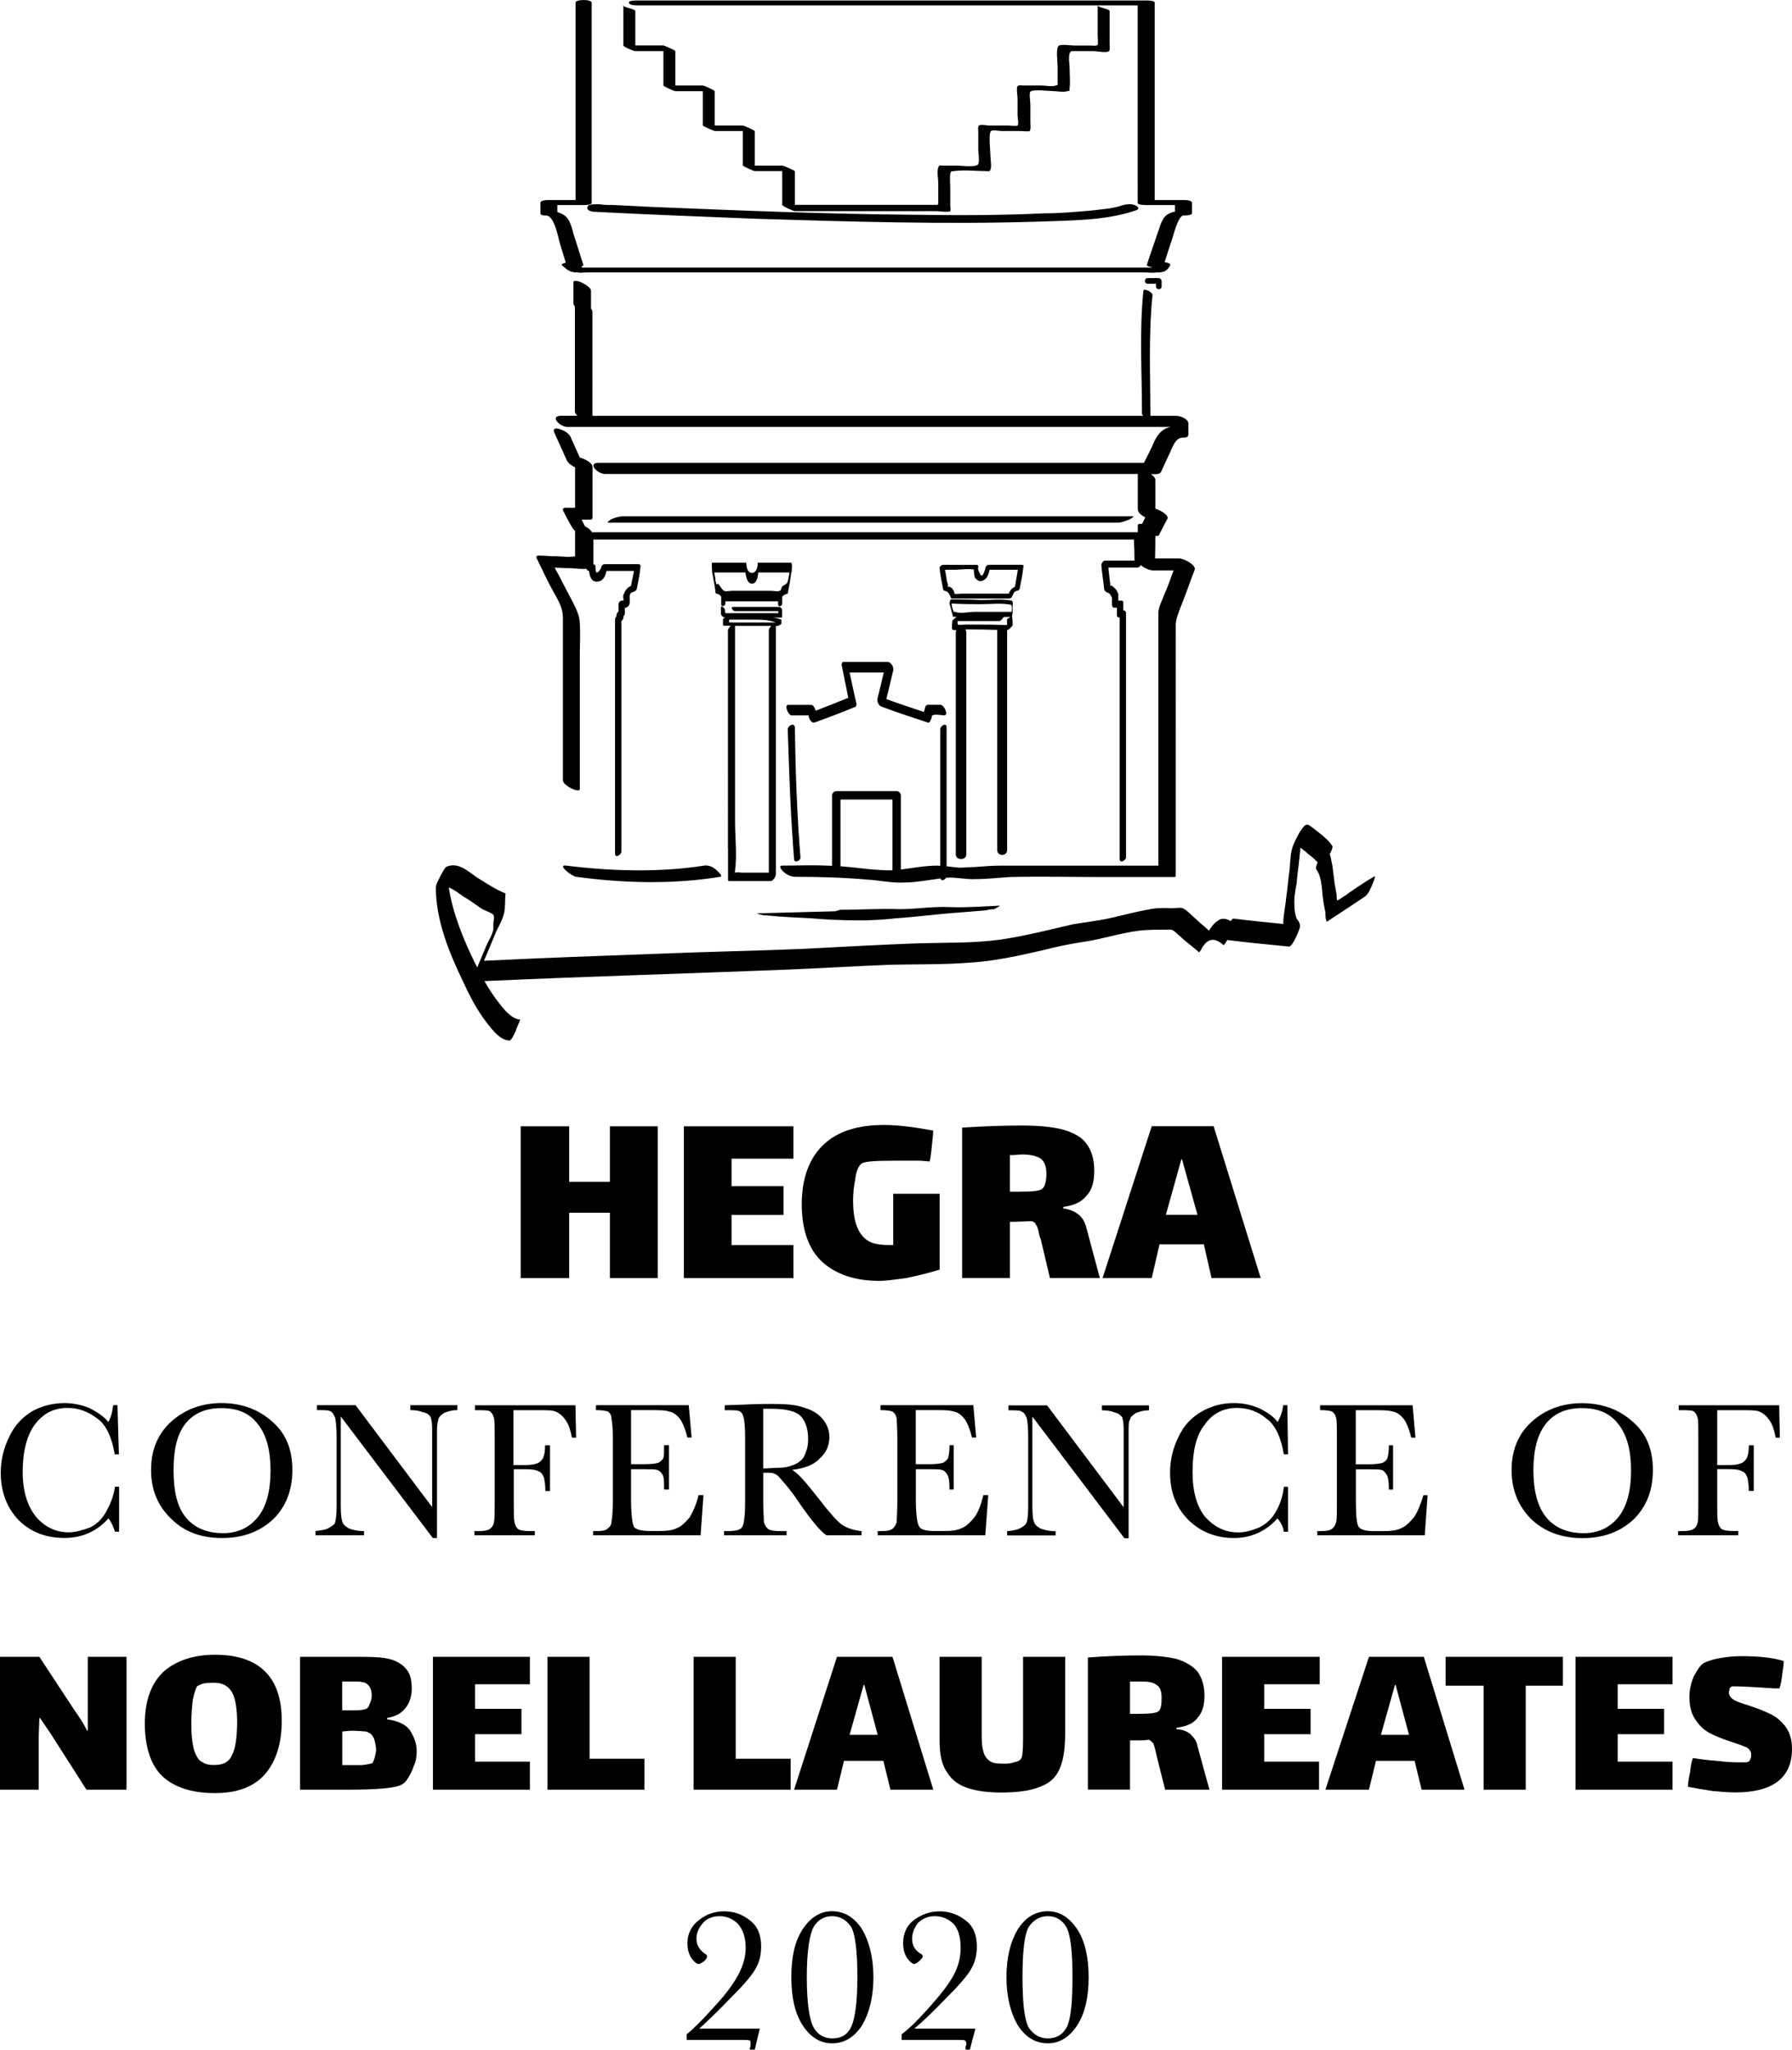 <?xml version="1.0" encoding="utf-8"?>
<!-- Generator: Adobe Illustrator 23.0.4, SVG Export Plug-In . SVG Version: 6.00 Build 0)  -->
<svg version="1.1" id="Layer_1" xmlns="http://www.w3.org/2000/svg" xmlns:xlink="http://www.w3.org/1999/xlink" x="0px" y="0px"
	 viewBox="0 0 188.84 216" style="enable-background:new 0 0 188.84 216;" xml:space="preserve">
<style type="text/css">
	.st0{fill:#FFFFFF;}
</style>
<path d="M102.94,59.52h-3.55c-0.15,0-0.44,0.22-0.37,0.37c0.07,0.74,0.22,1.48,0.37,2.22c0,0.07,0.07,0.15,0.15,0.15
	c0.45,0.07,0.52,0.44,0.67,0.74c0,0.07,0.07,0.07,0.15,0.07h5.92c0.15,0,0.37-0.07,0.37-0.22c0.15-0.22,0.15-0.52,0.52-0.59
	c0.15,0,0.3-0.15,0.3-0.3c0.15-0.73,0.29-1.47,0.37-2.2c0.05-0.12,0.03-0.24-0.15-0.24h-3.48c-0.22,0-0.37,0.22-0.37,0.37
	c-0.22,0.82-0.44,0.96-0.59,0.52c-0.15-0.22-0.22-0.44-0.15-0.74C103.08,59.6,103.01,59.52,102.94,59.52z M103.45,61.22
	c0.54-0.12,0.73-0.67,0.83-1.18h2.98c-0.11,0.6-0.19,1.19-0.3,1.79c-0.32,0.13-0.52,0.4-0.67,0.73h-4.99c-0.15,0-0.59,0.07-0.74,0
	c0.07,0-0.07-0.37-0.15-0.44c-0.07-0.15-0.22-0.22-0.37-0.3c-0.07-0.07-0.07,0.15-0.15,0v-0.22c-0.07-0.22-0.15-0.44-0.15-0.67
	l-0.16-0.89h1.12c0.3,0,1.7-0.15,1.93,0c0,0,0,0.74,0.15,0.89C103.01,61.15,103.16,61.3,103.45,61.22z M63.17,21.53
	c0.11,0,0.23,0.01,0.34,0.04c0.1,0.01,0.32,0.03,0.4,0.03h0.67c1.48,0.07,2.96,0.15,4.44,0.22c9.03,0.37,18.14,0.74,27.25,0.81
	c4.59,0.07,9.18,0.07,13.77-0.15c1.7,0,3.33-0.15,5.04-0.3c0.59-0.07,1.33-0.15,1.85-0.22c0.44-0.07,1.04-0.22,1.26-0.3
	c0.45-0.15,1.11-0.22,1.48,0c0.3,0.15,0.45,0.37,0,0.52c-3.26,1.11-6.96,1.04-10.37,1.18c-9.78,0.3-19.62,0-29.47-0.3
	c-5.7-0.22-11.48-0.45-17.18-0.74c-0.3,0-0.89-0.15-0.74-0.52C61.98,21.46,62.95,21.53,63.17,21.53z M82.35,55.08H64.21
	c-0.44,0,0.15-0.3,0.22-0.37c0.37-0.15,0.82-0.3,1.26-0.3h6.67h28.73h18.22c0.37,0-0.15,0.22-0.22,0.3
	c-0.37,0.15-0.89,0.37-1.26,0.37h-6.66H82.35z M76.72,89.37v3.33c0,0.07,0,0.15,0.15,0.15h4.3c0.3,0,0.59-0.45,0.59-0.74V69.15
	v-3.18h0.15c0.07,0,0.44-0.15,0.44-0.3v-0.3c0-0.01-0.02-0.01-0.02-0.01c0.01-0.02,0.03-0.05,0.02-0.06
	c-0.32-0.12-0.62-0.18-0.92-0.22h0.92c0.07,0,0.07,0,0.07-0.08v-0.67c0-0.15-0.15-0.37-0.3-0.37h-4.89c-0.3,0,0,0.44,0.22,0.44h4.55
	c0.05,0.26,0.1,0.22-0.41,0.22h-2.07h-3.11v-0.3c0-0.22-0.44-0.59-0.44-0.3v0.67c0,0.15,0.22,0.37,0.37,0.37h0.1
	c-0.13,0.06-0.25,0.14-0.25,0.22v0.59c0,0.07,0.15,0.07,0.15,0.07h0.66c-0.15,0.16-0.29,0.36-0.29,0.52V89.37z M77.39,91.97
	C77.29,91.97,77.31,91.86,77.39,91.97L77.39,91.97z M81.02,66.41v22.96v2.59H78.2c-0.22,0-0.52-0.07-0.74,0c-0.01,0-0.01,0-0.02,0
	c0-0.09,0.02-0.18,0.02-0.23c0.22-1.63,0-3.41,0-5.11V70.11v-4.15h3.8C81.13,66.12,81.02,66.3,81.02,66.41z M76.85,65.3h2.39
	c1.04,0,1.7,0,2.52,0.3h-2.67h-1.93C76.74,65.59,76.81,65.59,76.85,65.3z M106.64,63.3c-0.96-0.22-2.22-0.07-3.26-0.07
	c-1.11-0.07-2.15-0.07-3.18-0.07c-0.07,0-0.15,0.44-0.15,0.44c0.15,0.44,0.22,0.89,0.37,1.33V65h0.39
	c-0.18,0.13-0.46,0.39-0.46,0.44c0,0.15-0.07,0.82,0,0.89c0.09,0.09,0.27,0.09,0.43,0.07c-0.03,0.07-0.06,0.14-0.06,0.23v20.51v2.89
	c0,0.67,1.11,0.67,1.11,0V69.52v-2.89c0-0.12-0.05-0.22-0.11-0.3h0.63c0.92,0,1.84,0.03,2.76,0.05c-0.01,0.03-0.02,0.06-0.02,0.09
	V86.7v2.89c0,0.67,1.04,0.67,1.04,0V69.37v-2.89c0-0.03-0.01-0.05-0.02-0.07c0,0,0.01,0,0.01,0c0.15,0,0.59-0.45,0.59-0.52
	c0-0.34-0.01-0.67-0.06-0.95l0.06-0.38v-0.59c-0.07,0.37,0,0,0-0.07C106.71,63.67,106.79,63.52,106.64,63.3z M106.12,65.37v0.5
	c-1.06-0.04-2.13-0.05-3.26-0.05h-1.18c-0.07,0-0.67,0.07-0.74,0c-0.03-0.03-0.04-0.2-0.03-0.37h4.4c0.17,0,0.34-0.3,0.48-0.44h0.71
	C106.32,65.11,106.07,65.22,106.12,65.37z M106.61,64.48h-3.97c-0.52,0-1.41,0.22-2,0c-0.3-0.07-0.07,0.07-0.22-0.22
	c-0.09-0.22-0.12-0.44-0.15-0.66c0.99,0.06,1.98,0.07,3.04,0.07c1.04,0,2.29-0.15,3.26,0.07C106.65,63.92,106.64,64.22,106.61,64.48
	z M121.82,30.2v-0.3h-0.89c-0.37,0-0.37-0.59,0-0.59h1.18c0.15,0,0.3,0.15,0.3,0.3v0.59C122.41,30.57,121.82,30.57,121.82,30.2z
	 M56.95,22.49v-1.11c0-0.3,0.74-0.3,0.89-0.3h2.81v-2.37V0.28c0-0.37,1.7-0.37,1.7,0v2.67v18.44c0,0.22-0.67,0.22-0.81,0.22h-2.81
	v0.74c0.59,0.17,1.06,0.46,1.33,1.11c0.15,0.37,0.3,0.82,0.37,1.18c0.37,1.11,0.67,2.15,1.04,3.26c0.03,0.08-0.08,0.14-0.22,0.19
	c0.04,0.03,0.08,0.07,0.12,0.11h6.92h32.95h20.13c0.01-0.01,0.02-0.03,0.02-0.04c-0.27-0.04-0.58-0.12-0.53-0.26
	c0.37-1.18,0.81-2.37,1.18-3.48c0.15-0.44,0.3-0.96,0.52-1.33c0.28-0.47,0.75-0.69,1.26-0.79v-0.69h-3.04c-0.07,0-0.89,0-0.89-0.22
	V17.9V0.57h-6.89H86.57h-19.4c-0.15,0-0.89,0-0.89-0.3c-0.07-0.22,0.74-0.22,0.89-0.22h7.26h29.25h17.11c0.15,0,0.89,0,0.89,0.22
	v5.04v15.77h3.04c0.15,0,0.89,0,0.89,0.3v1.11c0,0.22-0.74,0.22-0.89,0.22c-0.59,0-1.11,2.29-1.26,2.67
	c-0.27,0.73-0.48,1.51-0.73,2.25c0.3,0.04,0.68,0.14,0.58,0.34c-0.37,0.67-0.74,0.74-1.41,0.74c-0.44,0.07-0.89,0-1.26,0h-5.41
	H80.79H65.91h-4.15c-0.3,0-0.59,0.07-0.89,0c-0.81,0-1.04-0.22-1.63-0.74c-0.16-0.12,0.11-0.22,0.38-0.29
	c-0.21-0.74-0.47-1.49-0.67-2.23c-0.15-0.52-0.52-2.59-1.33-2.74C57.47,22.72,56.95,22.72,56.95,22.49z M58.43,62.56
	c0.52,0.89,0.89,1.63,0.89,2.59v3.18v13.92c0,0.52,1.78,1.41,1.78,0.89V68.85c0-1.04,0.07-2.07,0-3.11c0-0.82-0.37-1.55-0.74-2.3
	c-0.68-1.23-1.25-2.45-1.91-3.62c0.56,0.02,1.12,0.06,1.69,0.06c0.38,0,1.12,0.12,1.66,0.06c0.04,0.12,0.14,0.23,0.27,0.23h0.01
	c0.05,0.57,0.26,1.24,0.95,1.11c0.55-0.06,0.77-0.59,0.88-1.11h2.9c-0.11,0.53-0.21,1.05-0.32,1.58c-0.4,0.16-0.62,0.48-0.79,0.94
	c-0.04,0.13-0.05,0.28,0,0.39v0.21h-0.15c-0.22,0-0.37,0.22-0.37,0.44v0.7c-0.13,0.11-0.22,0.27-0.22,0.42v0.09
	c-0.09,0.1-0.15,0.24-0.15,0.35v21.62v3.04c0,0.52,0.67,0.15,0.67-0.22V68.11v-2.67c0.13-0.08,0.22-0.22,0.22-0.37v-0.13
	c0.09-0.08,0.15-0.2,0.15-0.31v-0.59h0.07c0.22,0,0.44-0.3,0.44-0.52v-0.8c0.06-0.16,0.14-0.31,0.3-0.31
	c0.22-0.07,0.45-0.22,0.45-0.37c0.15-0.74,0.3-1.48,0.37-2.22c0.07-0.22,0-0.37-0.22-0.37h-3.48c-0.3,0-0.44,0.22-0.44,0.44
	c-0.44,0.67-0.59,0.59-0.59-0.22c0-0.12-0.07-0.18-0.22-0.2v-2.61h19.03h31.1h6.83c0.04,0.75,0.06,1.48,0.06,2.22h-3.11
	c-0.22,0-0.44,0.37-0.37,0.59c0.07,0.82,0.22,1.7,0.3,2.52c0.07,0.07,0.15,0.15,0.22,0.22c0.37,0.07,0.45,0.3,0.59,0.59v0.74
	c0,0.15,0.07,0.3,0.22,0.3h0.3v0.81c0,0.15,0.07,0.22,0.22,0.22h0.07v22.22v3.26c0,0.45,0.67,0.15,0.67-0.22V67.89v-3.26
	c0-0.15-0.07-0.3-0.22-0.3h-0.07v-0.82c0-0.15-0.07-0.22-0.22-0.22h-0.3v-0.59c0,0,0,0,0,0c0-0.03,0.01-0.05,0-0.08
	c-0.15-0.44-0.3-0.59-0.67-0.89c-0.15-0.15-0.07,0.15-0.15,0c-0.07-0.07,0-0.3-0.07-0.44c-0.05-0.49-0.11-0.99-0.16-1.48h3.05
	c0.16,0,0.31-0.12,0.36-0.26c0.36,0.32,0.96,0.56,1.27,0.56h2.19c-0.29,0.81-0.58,1.63-0.93,2.44c-0.22,0.59-0.59,1.26-0.67,1.93
	v0.67v7.63v12.44v6H105.6c-0.96,0-1.92,0.07-2.89,0.15c-0.52,0-1.11,0.07-1.63,0.07c-0.43-0.04-0.88-0.1-1.33-0.15V76.63
	c0-0.52-0.67-0.15-0.67,0.22v14.39c-0.1,0-0.2-0.02-0.3-0.02c-1.24,0-2.6,0.25-3.85,0.41v-7.81c0-0.22-0.22-0.45-0.44-0.45h-6.37
	c-0.22,0-0.44,0.22-0.44,0.45v7.42c-0.2-0.01-0.4-0.02-0.59-0.02c-1.55-0.07-3.11,0-4.66,0c-0.44,0-0.07,0.45,0.07,0.59
	c0.3,0.3,0.82,0.59,1.26,0.59c2.59,0,5.11,0.07,7.7,0.3c1.26,0.07,2.52,0.37,3.78,0.3c1.27,0,2.58-0.26,3.87-0.43
	c0.06,0.31,0.43,0.2,0.58-0.07c0.02,0,0.05-0.01,0.07-0.01c1.04-0.07,2.07,0.22,3.11,0.15c1.18,0,2.37-0.15,3.63-0.22
	c3.11-0.07,6.22,0,9.33,0h7.85c0.15,0,0.22,0,0.22-0.15V66.78v-1.04c0.07-0.67,0.3-1.18,0.52-1.78c0.52-1.26,0.96-2.59,1.48-3.93
	c0.15-0.52-1.18-1.18-1.63-1.18h-2.55c0.02-0.8,0.03-1.59,0.03-2.37h0.15c0.07,0,0.15,0,0.22-0.07c0.3-0.59,0.59-1.18,0.89-1.7
	c0.24-0.42-0.72-0.93-1.26-1.11v-3.04c0-0.19-0.2-0.41-0.47-0.59h0.39c0.22,0,0.52,0,0.67-0.22c0.3-0.67,0.59-1.26,0.89-1.93
	c0.3-0.59,0.59-1.7,1.41-1.7c0.3,0,0.59,0,0.59-0.37v-1.11c0-0.52-0.89-0.82-1.26-0.82h-2.74c-0.01-4.22-0.21-8.52,0.22-12.74
	c0-0.3-0.89-0.74-0.96-0.44c-0.44,4.3-0.15,8.66-0.15,12.96c0,0.07,0.05,0.15,0.13,0.22h-18.42H67.17h-4.74V32.86
	c0-0.11-0.06-0.22-0.15-0.33v-1.89c0-0.52-1.85-1.41-1.85-0.89v2.22c0,0.11,0.06,0.22,0.15,0.32v11.08c0,0.14,0.11,0.3,0.27,0.44
	h-1.68c-1.33,0-0.15,1.18,0.59,1.18h21.99h34.88h6.73c-0.79,0.16-1.28,0.64-1.7,1.48c-0.33,0.79-0.72,1.52-1.11,2.3h-19.11H70.28
	h-7.18c-1.26,0-0.15,1.18,0.67,1.18h19.62h31.18h5.33v3.7c0,0.35,0.38,0.67,0.79,0.87c-0.02,0.03-0.03,0.06-0.05,0.09
	c-0.07,0.15-0.15,0.37-0.3,0.59c0,0,0,0.01-0.01,0.02c-0.06-0.01-0.17-0.02-0.21-0.02c-0.15,0-0.22,0.07-0.22,0.22v0.67h0h-19.55
	H69.32h-6.94c-0.12-0.25-0.42-0.47-0.74-0.63c-0.12-0.23-0.23-0.47-0.35-0.7h0.93c0.15,0,0.22-0.07,0.22-0.22v-5.33
	c0-0.43-0.81-0.86-1.34-0.99c-0.32-0.71-0.64-1.43-0.95-2.12c-0.15-0.44-0.74-0.74-1.18-0.89c-0.22-0.07-0.74-0.15-0.59,0.3
	c0.44,0.96,0.89,2,1.33,2.96c0.14,0.32,0.51,0.6,0.89,0.78v4.26h-1.04c-0.22,0-0.3,0.15-0.22,0.3c0.3,0.59,0.59,1.18,0.96,1.78
	c0.06,0.12,0.17,0.24,0.3,0.36v1.27v1.18v0.23c-0.65,0.12-1.43-0.01-2.07-0.01c-0.59,0-1.18-0.07-1.78-0.07
	c-0.22,0-0.3,0.15-0.15,0.37C57.17,60.11,57.76,61.37,58.43,62.56z M94.05,91.71c-0.84,0.04-1.68-0.06-2.52-0.12
	c-0.99-0.1-1.97-0.23-2.96-0.3v-7.03h5.48V91.71z M75.46,91.66c0.07,0.07,0.81,0.67,0.44,0.74c-5.03,0.82-10.22,0.67-15.18,0
	c-0.52-0.07-2.07-1.33-1.04-1.18c4.74,0.59,9.78,0.74,14.52,0C74.65,91.14,75.17,91.37,75.46,91.66z M83.76,76.63
	c0.07,4.59,0.22,9.11,0.59,13.7c0.07,0.37-0.67,0.67-0.67,0.22c-0.37-4.59-0.52-9.11-0.67-13.7C83.02,76.48,83.68,76.11,83.76,76.63
	z M65.69,4.79V0.57c0,0.22,1.26,0.37,1.26,0.59v3.63h2.96c0.07,0,1.26,0.52,1.26,0.59v3.63h2.89c0.15,0,1.26,0.52,1.26,0.59v3.63
	h2.96c0.15,0,1.26,0.52,1.26,0.59v3.63h2.89c0.15,0,1.33,0.52,1.33,0.59v3.55h12.29h2.37c0.52,0,0.45,0.07,0.45-0.52v-1.85
	c0-0.44-0.15-1.11,0-1.55c0.15-0.3,0-0.22,0.44-0.22h1.56c0.44,0,2,0.22,2.22-0.15c0.15-0.3,0-1.26,0-1.55V13.9
	c0-0.15-0.07-0.59,0.07-0.67c0.15-0.15,0.89,0,1.11,0h2c0.07,0,0.89,0.08,0.96,0c0.15-0.15,0-0.89,0-1.04v-1.78
	c0-0.22-0.15-1.19,0-1.33c0.15-0.15,0.44-0.07,0.59-0.07h1.93c0.37,0,1.18,0.15,1.48,0c0.3-0.07,0.22,0,0.22-0.37V7.02
	c0-0.52-0.22-2,0.15-2.22c0.37-0.15,1.26,0,1.63,0h1.7c0.22,0,0.59,0.07,0.74-0.07c0.07-0.07,0-0.96,0-1.11V0.57
	c0,0.22,1.26,0.37,1.26,0.59v3.41c0,0.15,0.07,0.74-0.07,0.82c-0.22,0.22-1.26,0-1.55,0h-2c-0.44,0-0.44-0.07-0.59,0.22
	c-0.15,0.44,0,1.26,0,1.7c0,0.59,0.07,1.33,0,1.92c-0.07,0.45,0.15,0.3-0.22,0.37c-0.44,0.15-1.11,0-1.55,0
	c-0.37,0-2.15-0.22-2.37,0.07c-0.15,0.15,0,1.11,0,1.33v1.85c0,0.15,0.07,0.82-0.07,0.96c-0.07,0.07-0.82,0-0.96,0h-2
	c-0.15,0-0.96-0.15-1.11,0c-0.3,0.22-0.07,2.15-0.07,2.59c0,0.37,0.15,1.18,0,1.48c-0.07,0.22-0.15,0.15-0.45,0.15
	c-1.11,0-2.29-0.15-3.41,0c-0.44,0.07-0.22-0.07-0.37,0.3c-0.07,0.45,0,1.04,0,1.48v1.85c0,0.15,0.07,0.52,0,0.59
	c-0.15,0.15-1.26,0-1.48,0h-2.96H83.76c-0.15,0-1.33-0.52-1.33-0.67v-3.55h-2.89c-0.15,0-1.26-0.52-1.26-0.59v-3.63h-2.96
	c-0.07,0-1.26-0.52-1.26-0.59V9.61h-2.89c-0.15,0-1.26-0.52-1.26-0.59V5.39h-2.96C66.8,5.39,65.69,4.94,65.69,4.79z M85.95,74.9
	c1.17-0.46,2.31-0.9,3.44-1.36c-0.21-1.14-0.47-2.27-0.67-3.35c-0.07-0.15,0-0.44,0.15-0.44h4.67c0.37,0,0.67,0.59,0.59,0.89
	c-0.24,1.03-0.48,2.04-0.73,3.03c1.31,0.48,2.66,0.92,3.96,1.36c0.06-0.2,0.11-0.39,0.17-0.61c0.08-0.07,0.15-0.15,0.22-0.15h1.33
	c0.44,0,0.89,1.11,0.44,1.11c-0.44,0-0.89-0.15-1.26,0c-0.01,0-0.01-0.01-0.02-0.01c-0.01,0.04-0.02,0.09-0.06,0.16
	c0,0.15-0.07,0.3-0.15,0.45c-0.07,0.15-0.15,0.22-0.3,0.15c-1.56-0.52-3.19-1.04-4.74-1.63c-0.37-0.07-0.59-0.52-0.52-0.89
	c0.22-0.88,0.44-1.81,0.66-2.74h-3.6c0.25,1.11,0.46,2.21,0.72,3.26c0,0.15,0,0.37-0.15,0.37c-1.41,0.59-2.81,1.11-4.22,1.63
	c-0.37,0.15-0.67-0.45-0.67-0.74h-1.78c-0.37,0-0.82-1.11-0.37-1.11h2.37C85.7,74.26,85.89,74.61,85.95,74.9z M83.39,59.3h-3.55
	v0.22c-0.07,1.11-1.11,1.18-1.18,0c0,0,0-0.22-0.07-0.22h-3.55c-0.07,0,0,0.89,0,0.96c0,0.01,0,0.02,0.01,0.03
	c0,0.01,0,0.03-0.01,0.04h0.01c0.14,0.72,0.28,1.43,0.36,2.15c0,0,0,0.07,0.07,0.07c0.25,0.04,0.4,0.16,0.52,0.32v0.79
	c0,0.37,0.44,0.22,0.44-0.07v-0.22h5.55v0.3c0,0.37,0.44,0.22,0.44-0.07v-0.71c0.12-0.16,0.29-0.28,0.59-0.33v-0.07
	c0.14-0.72,0.28-1.43,0.36-2.15h0.01c0.03,0,0.05-0.17,0.05-0.38c0.02-0.15,0.02-0.31,0.02-0.44c-0.01,0-0.02-0.02-0.03-0.04
	C83.42,59.37,83.41,59.3,83.39,59.3z M83.09,60.93c-0.07,0.3-0.07,0.44-0.22,0.59c-0.07,0.07-0.3,0.15-0.45,0.3
	c-0.07,0.07-0.07,0.22-0.15,0.37c-0.22,0.22-0.67,0.07-1.04,0.07h-2h-2.07c-0.37,0-0.74,0.15-0.96-0.07
	c-0.22-0.22-0.3-0.44-0.52-0.67c-0.15,0.07-0.22,0.07-0.22,0v-0.15c-0.07-0.07-0.07-0.22-0.07-0.37l-0.12-0.67h3.28
	c0.07,0.5,0.21,1.18,0.7,1.18c0.48,0,0.62-0.69,0.65-1.18h3.29C83.15,60.53,83.12,60.73,83.09,60.93z M51.32,107.81
	c0.59,0.74,1.33,1.78,2.37,1.85c0.22,0,0.59-0.89,0.67-1.04c0-0.15,0.52-1.18,0.44-1.18c-0.96-0.07-1.78-1.18-2.3-1.85
	c-0.55-0.71-1.02-1.45-1.45-2.2c10.53-0.48,21.06-0.78,31.67-1.2c3.63-0.15,7.33-0.37,10.96-0.52c2.81-0.07,5.63,0,8.44-0.22
	c2.67-0.15,5.26-0.74,7.85-1.33c1.41-0.37,2.89-0.67,4.37-0.89c1.48-0.22,2.96-0.67,4.52-0.96c1.41-0.3,2.67-0.3,4.07-0.3
	c0.44,0,0.52-0.07,0.89,0.22c0.22,0.22,0.52,0.45,0.74,0.67c0.59,0.52,1.18,0.96,1.78,1.48c0.07,0.07,0.37-0.52,0.37-0.52
	c0.67-1.04,1.41-0.96,2.22-0.22c0.03,0.03,0.2-0.21,0.41-0.54c2.15,0.27,4.34,0.48,6.48,0.69c0.37,0.08,1.18-1.85,1.18-2.15
	c0-0.02-0.01-0.04-0.01-0.06l0.01-0.01c0,0-0.01,0-0.01,0c-0.02-0.31-0.16-0.47-0.36-0.74c-0.15-0.44-0.22-0.89-0.22-1.33
	c-0.07-0.74,0.07-1.55,0.22-2.3c0.07-0.96,0.22-1.85,0.3-2.74c0.05-0.37,0.07-0.74,0.11-1.09c0.28,0.21,0.57,0.43,0.78,0.64
	c0.35,0.25,0.73,0.57,1.03,0.91c-0.14,0.33-0.22,0.61-0.15,0.72c0.52,0.67,0.59,1.85,0.67,2.74c0.07,0.59,0.15,1.18,0.3,1.78
	c0,0.3,0,0.74,0.15,1.04c0,0,0-0.07,0.07-0.07c1.26-0.82,2.59-1.7,3.92-2.59c0.37-0.22,0.67-0.96,0.82-1.33
	c0.07-0.15,0.37-0.89,0.22-0.82c-0.67,0.37-1.33,0.82-2,1.26c-0.3,0.22-0.67,0.44-1.04,0.74c-0.07,0-0.82,0.59-0.89,0.52
	c-0.07,0-0.07-0.52-0.07-0.59c-0.07-0.44-0.15-0.81-0.22-1.26c-0.07-0.59-0.15-1.18-0.22-1.78c-0.1-0.39-0.14-0.83-0.28-1.24
	c0.15-0.28,0.32-0.64,0.28-0.83c-0.45-0.74-1.41-1.41-2.07-1.93c-0.22-0.15-0.52-0.44-0.74-0.3c-0.22,0.07-0.45,0.52-0.59,0.67
	c-0.3,0.52-0.52,0.96-0.74,1.48c-0.3,0.81-0.3,1.7-0.37,2.52c-0.15,1.04-0.22,2.07-0.37,3.04c-0.07,0.89-0.3,1.78-0.3,2.67
	c0,0.02,0,0.03,0,0.05c-1.75-0.17-3.49-0.35-5.26-0.57c-0.07,0-0.17,0.11-0.28,0.27c-0.43-0.26-0.91-0.38-1.34-0.05
	c-0.41,0.25-0.7,0.65-0.95,1.06c-0.43-0.42-0.92-0.78-1.35-1.21c-0.37-0.3-1.04-1.04-1.48-1.18c-0.44-0.07-1.11,0.08-1.55,0
	c-0.67,0-1.33,0-1.93,0.15c-1.33,0.22-2.67,0.59-4,0.89c-1.33,0.3-2.67,0.45-4,0.67c-2.59,0.59-5.11,1.26-7.77,1.63
	c-2.74,0.37-5.48,0.3-8.3,0.37c-4.07,0.15-8.22,0.37-12.29,0.59c-5.11,0.22-10.29,0.3-15.4,0.52c-6.11,0.22-12.22,0.44-18.33,0.74
	c0.43-1.01,0.87-2.05,1.3-3.11c0.3-0.59,0.67-1.26,0.82-1.92c0.15-0.59,0.07-1.33,0.15-2v-0.07c-1.11-0.44-2.07-1.11-3.04-1.7
	c-0.96-0.67-1.93-1.63-3.19-1.11c-0.22,0.15-0.44,0.67-0.59,0.89c-0.15,0.37-0.52,0.89-0.52,1.33c0,3.41,1.41,6.89,2.89,9.92
	C49.47,104.92,50.28,106.47,51.32,107.81z M48.95,94.55c0.52,0.3,1.04,0.67,1.55,1.04c0.22,0.15,0.44,0.3,0.67,0.37
	c0.3,0.15,0.59,0.22,0.82,0.44c0.15,0.3,0,0.67,0,0.96v0.52c-0.07,0.59-0.52,1.26-0.74,1.78c-0.32,0.75-0.64,1.52-0.96,2.29
	c-0.1-0.2-0.2-0.39-0.3-0.59c-1.17-2.4-2.28-5.12-2.7-7.84C47.86,93.74,48.39,94.17,48.95,94.55z M80.79,96.47
	c-0.37,0-0.67-0.07-1.04-0.22c2.81-0.07,5.55-0.15,8.29-0.22c0.15-0.07,0.3-0.07,0.45-0.15c2.07,0,4.22-0.15,6.29-0.07
	c1.78,0,3.48-0.3,5.26-0.22c1.78,0.07,3.55-0.07,5.33-0.15c-0.15,0.15-0.37,0.22-0.59,0.37c-0.37,0-0.67,0.07-1.04,0.15h-0.07h-0.07
	c-0.89,0.07-1.85,0.15-2.74,0.22c-2.15,0.15-4.29,0.45-6.44,0.59c-1.33,0.15-2.59,0.22-3.85,0.22c-1.7,0-3.41-0.07-5.11-0.22
	C83.9,96.7,82.35,96.62,80.79,96.47z M1.93,160.16c-1.18-1.26-1.85-2.89-1.85-4.96c0-1.33,0.3-2.59,0.89-3.78
	c0.59-1.26,1.41-2.07,2.37-2.67c1.04-0.59,2.22-0.89,3.48-0.89c0.96,0,1.92,0.22,2.74,0.59c0.81,0.44,1.48,0.89,1.85,1.41
	c0.3-0.52,0.44-1.11,0.52-1.78h0.45l0.15,5.18h-0.44c-0.3-1.78-0.89-3.11-1.85-3.78c-0.96-0.74-2-1.11-3.11-1.11
	c-1.48,0-2.59,0.59-3.48,1.78c-0.81,1.11-1.26,2.81-1.26,4.96c0,2.07,0.52,3.63,1.41,4.74c0.89,1.04,2.07,1.63,3.41,1.63
	c0.74,0,1.48-0.22,2.3-0.52c0.74-0.37,1.33-0.96,1.78-1.85c0.44-0.81,0.74-1.7,0.82-2.44h0.44v4.74h-0.44
	c-0.15-0.52-0.37-0.96-0.67-1.41c-1.18,1.33-2.74,2.07-4.59,2.07C4.81,162.09,3.18,161.42,1.93,160.16z M28.66,149.79
	c-1.41-1.26-3.18-1.93-5.33-1.93c-2.07,0-3.85,0.67-5.26,1.93c-1.41,1.26-2.15,2.96-2.15,5.11c0,2.15,0.74,3.85,2.15,5.18
	c1.33,1.33,3.11,2,5.33,2s4-0.67,5.41-2c1.33-1.33,2-3.04,2-5.18C30.81,152.76,30.14,151.05,28.66,149.79z M27.18,159.87
	c-0.89,1.11-2.15,1.7-3.63,1.7c-1.78,0-3.11-0.59-4-1.7c-0.89-1.11-1.26-2.74-1.26-4.96c0-2.15,0.37-3.78,1.26-4.89
	c0.89-1.11,2.15-1.63,3.78-1.63c1.7,0,2.96,0.52,3.85,1.7c0.89,1.11,1.33,2.74,1.33,4.89C28.51,157.13,28.07,158.75,27.18,159.87z
	 M38.36,161.79h-5.11v-0.45c0.67-0.07,1.18-0.15,1.48-0.37c0.37-0.22,0.59-0.37,0.59-0.59c0.07-0.22,0.15-0.74,0.15-1.63v-7.26
	c0-1.04-0.07-1.7-0.15-2.07c-0.15-0.37-0.3-0.59-0.44-0.67c-0.22-0.15-0.74-0.15-1.48-0.15v-0.52h4.07l8.07,10.74v-8.22
	c0-0.59-0.07-0.96-0.15-1.26c-0.15-0.22-0.37-0.44-0.82-0.52c-0.37-0.15-0.82-0.22-1.33-0.22v-0.52h4.96v0.52
	c-0.59,0-1.04,0.15-1.41,0.3c-0.3,0.22-0.52,0.37-0.59,0.67c-0.07,0.22-0.15,0.67-0.15,1.18v11.33h-0.44l-9.7-12.81v9.48
	c0,0.82,0.07,1.33,0.15,1.56c0.07,0.3,0.3,0.52,0.67,0.74c0.37,0.15,0.89,0.3,1.63,0.3V161.79z M57.99,157.13h-0.52
	c0-0.59-0.07-1.04-0.15-1.41c-0.15-0.37-0.3-0.59-0.59-0.67c-0.22-0.15-0.67-0.22-1.33-0.22h-1.26v3.41c0,1.11,0,1.78,0.07,2.15
	c0.07,0.3,0.15,0.52,0.37,0.74c0.22,0.15,0.67,0.22,1.33,0.22h0.45v0.44h-6.37v-0.44h0.44c0.59,0,0.96-0.07,1.18-0.22
	c0.22-0.15,0.37-0.37,0.44-0.67c0.08-0.37,0.08-1.11,0.08-2.22v-6.74c0-1.04,0-1.78-0.08-2.07c-0.07-0.3-0.22-0.52-0.37-0.67
	c-0.22-0.15-0.67-0.15-1.41-0.15h-0.22v-0.52h10.59l0.07,3.41h-0.44c-0.15-0.74-0.3-1.33-0.67-1.85c-0.3-0.44-0.67-0.74-1.04-0.89
	c-0.3-0.15-0.96-0.15-1.78-0.15h-2.67v5.78h1.26c0.82,0,1.41-0.15,1.63-0.45c0.3-0.22,0.44-0.81,0.44-1.63h0.52V157.13z
	 M73.83,161.79H62.5v-0.44h0.3c0.67,0,1.11-0.07,1.26-0.3c0.22-0.15,0.37-0.37,0.37-0.67c0.07-0.3,0.15-1.04,0.15-2.15v-6.74
	c0-1.04-0.07-1.7-0.15-2c0-0.37-0.15-0.59-0.37-0.74c-0.22-0.07-0.59-0.15-1.26-0.15v-0.52h9.78l0.3,3.41h-0.44
	c-0.22-0.89-0.52-1.63-0.82-2c-0.3-0.37-0.67-0.67-1.11-0.74c-0.44-0.15-1.11-0.15-2.07-0.15H66.5v5.7h1.48
	c0.67,0,1.11-0.07,1.41-0.15c0.22-0.15,0.44-0.3,0.52-0.52c0.07-0.22,0.07-0.67,0.07-1.33h0.52v4.67h-0.52c0-0.82,0-1.26-0.15-1.55
	c-0.15-0.22-0.3-0.45-0.59-0.52c-0.22-0.07-0.67-0.07-1.26-0.07H66.5v3.18c0,1.63,0.15,2.59,0.3,2.89c0.22,0.3,0.81,0.44,1.7,0.44
	h1.04c0.74,0,1.33-0.07,1.78-0.3c0.44-0.15,0.89-0.59,1.33-1.11c0.37-0.59,0.74-1.41,0.96-2.37h0.52L73.83,161.79z M81.02,155.2
	c0.37,0,0.59,0.07,0.82,0.22c0.15,0.07,0.44,0.44,0.96,1.04c0.44,0.52,0.89,1.11,1.33,1.78c1.33,1.93,2.29,3.11,2.96,3.55h3.7v-0.44
	c-0.82-0.08-1.48-0.3-2.07-0.67c-0.59-0.44-1.41-1.41-2.44-2.74c-1.33-1.7-2.22-2.74-2.81-3.04c1.26-0.15,2.3-0.52,2.89-1.18
	c0.67-0.59,1.04-1.33,1.04-2.3c0-0.74-0.3-1.41-0.74-1.92c-0.52-0.59-1.18-0.96-2-1.18c-0.81-0.3-1.92-0.37-3.18-0.37
	c-0.82,0-1.78,0-3.11,0.07l-2,0.07v0.52h0.3c0.67,0,1.11,0,1.33,0.15s0.3,0.37,0.37,0.67c0.08,0.3,0.15,1.04,0.15,2.07v6.74
	c0,1.11-0.07,1.85-0.15,2.22c-0.07,0.3-0.15,0.52-0.37,0.67c-0.3,0.15-0.67,0.22-1.26,0.22h-0.44v0.44h6.59v-0.44H82.2
	c-0.67,0-1.04-0.08-1.26-0.22c-0.22-0.22-0.37-0.44-0.44-0.74c0-0.37-0.07-1.04-0.07-2.15v-3.04H81.02z M80.42,148.46h0.89
	c1.63,0,2.67,0.3,3.11,0.82c0.52,0.59,0.74,1.41,0.74,2.37c0,0.52-0.07,0.96-0.22,1.33c-0.15,0.45-0.3,0.74-0.59,0.96
	c-0.22,0.22-0.52,0.37-0.96,0.52c-0.37,0.15-0.81,0.22-1.41,0.22c-0.52,0-1.04,0.07-1.55,0.07V148.46z M103.83,161.79H92.49v-0.44
	h0.3c0.67,0,1.11-0.07,1.33-0.3c0.15-0.15,0.3-0.37,0.37-0.67c0-0.3,0.07-1.04,0.07-2.15v-6.74c0-1.04-0.07-1.7-0.07-2
	c-0.07-0.37-0.22-0.59-0.44-0.74c-0.22-0.07-0.59-0.15-1.26-0.15v-0.52h9.78l0.3,3.41h-0.44c-0.22-0.89-0.52-1.63-0.82-2
	c-0.3-0.37-0.67-0.67-1.11-0.74c-0.44-0.15-1.11-0.15-2.07-0.15h-1.93v5.7h1.48c0.67,0,1.11-0.07,1.41-0.15
	c0.22-0.15,0.44-0.3,0.52-0.52c0.07-0.22,0.15-0.67,0.15-1.33h0.44v4.67h-0.44c0-0.82-0.07-1.26-0.22-1.55
	c-0.15-0.22-0.3-0.45-0.59-0.52c-0.22-0.07-0.67-0.07-1.18-0.07h-1.56v3.18c0,1.63,0.15,2.59,0.37,2.89
	c0.15,0.3,0.74,0.44,1.63,0.44h1.04c0.74,0,1.33-0.07,1.78-0.3c0.44-0.15,0.89-0.59,1.33-1.11c0.44-0.59,0.74-1.41,0.96-2.37h0.52
	L103.83,161.79z M108.79,149.28v9.48c0,0.82,0.07,1.33,0.15,1.56c0.07,0.3,0.3,0.52,0.67,0.74c0.37,0.15,0.89,0.3,1.63,0.3v0.45
	h-5.11v-0.45c0.67-0.07,1.11-0.15,1.48-0.37c0.37-0.22,0.52-0.37,0.59-0.59c0.07-0.22,0.15-0.74,0.15-1.63v-7.26
	c0-1.04-0.07-1.7-0.15-2.07c-0.15-0.37-0.3-0.59-0.52-0.67c-0.15-0.15-0.67-0.15-1.41-0.15v-0.52h4.07l8.07,10.74v-8.22
	c0-0.59-0.07-0.96-0.15-1.26c-0.15-0.22-0.44-0.44-0.81-0.52c-0.37-0.15-0.82-0.22-1.33-0.22v-0.52h4.96v0.52
	c-0.59,0-1.04,0.15-1.41,0.3c-0.3,0.22-0.52,0.37-0.59,0.67c-0.15,0.22-0.15,0.67-0.15,1.18v11.33h-0.44L108.79,149.28z
	 M126.93,150.16c-0.89,1.11-1.26,2.81-1.26,4.96c0,2.07,0.45,3.63,1.33,4.74c0.96,1.04,2.07,1.63,3.48,1.63
	c0.74,0,1.48-0.22,2.22-0.52c0.74-0.37,1.41-0.96,1.85-1.85c0.44-0.81,0.67-1.7,0.74-2.44h0.44v4.74h-0.44
	c-0.07-0.52-0.3-0.96-0.67-1.41c-1.18,1.33-2.74,2.07-4.59,2.07c-1.93,0-3.55-0.67-4.81-1.92c-1.26-1.26-1.92-2.89-1.92-4.96
	c0-1.33,0.3-2.59,0.89-3.78c0.59-1.26,1.41-2.07,2.44-2.67c1.04-0.59,2.15-0.89,3.41-0.89c1.04,0,1.93,0.22,2.74,0.59
	c0.89,0.44,1.48,0.89,1.85,1.41c0.3-0.52,0.52-1.11,0.59-1.78h0.44l0.07,5.18h-0.44c-0.3-1.78-0.89-3.11-1.85-3.78
	c-0.89-0.74-1.92-1.11-3.11-1.11C128.86,148.39,127.74,148.98,126.93,150.16z M139.08,148.09h9.78l0.3,3.41h-0.44
	c-0.22-0.89-0.52-1.63-0.82-2c-0.3-0.37-0.67-0.67-1.11-0.74c-0.44-0.15-1.11-0.15-2.07-0.15h-1.85v5.7h1.41
	c0.67,0,1.11-0.07,1.41-0.15c0.3-0.15,0.44-0.3,0.52-0.52c0.07-0.22,0.15-0.67,0.15-1.33h0.44v4.67h-0.44
	c0-0.82-0.07-1.26-0.22-1.55c-0.15-0.22-0.3-0.45-0.52-0.52c-0.3-0.07-0.67-0.07-1.26-0.07h-1.48v3.18c0,1.63,0.08,2.59,0.3,2.89
	c0.22,0.3,0.74,0.44,1.63,0.44h1.04c0.74,0,1.33-0.07,1.78-0.3c0.44-0.15,0.89-0.59,1.33-1.11c0.44-0.59,0.74-1.41,1.04-2.37h0.44
	l-0.3,4.22h-11.33v-0.44h0.3c0.67,0,1.11-0.07,1.33-0.3c0.15-0.15,0.3-0.37,0.37-0.67c0.07-0.3,0.07-1.04,0.07-2.15v-6.74
	c0-1.04,0-1.7-0.07-2c-0.07-0.37-0.22-0.59-0.44-0.74c-0.15-0.07-0.59-0.15-1.26-0.15V148.09z M166.77,162.09c2.22,0,4-0.67,5.41-2
	c1.33-1.33,2-3.04,2-5.18c0-2.15-0.67-3.85-2.15-5.11c-1.41-1.26-3.18-1.93-5.33-1.93c-2.07,0-3.85,0.67-5.26,1.93
	c-1.41,1.26-2.15,2.96-2.15,5.11c0,2.15,0.74,3.85,2.07,5.18C162.77,161.42,164.55,162.09,166.77,162.09z M162.92,150.02
	c0.89-1.11,2.15-1.63,3.78-1.63c1.7,0,2.96,0.52,3.85,1.7c0.89,1.11,1.33,2.74,1.33,4.89c0,2.15-0.45,3.78-1.33,4.89
	c-0.89,1.11-2.15,1.7-3.63,1.7c-1.78,0-3.11-0.59-4-1.7c-0.89-1.11-1.33-2.74-1.33-4.96C161.59,152.76,162.03,151.13,162.92,150.02z
	 M183.21,161.79h-6.37v-0.44h0.44c0.59,0,0.96-0.07,1.18-0.22c0.22-0.15,0.37-0.37,0.44-0.67c0.07-0.37,0.07-1.11,0.07-2.22v-6.74
	c0-1.04,0-1.78-0.07-2.07c-0.07-0.3-0.22-0.52-0.37-0.67c-0.22-0.15-0.67-0.15-1.41-0.15h-0.22v-0.52h10.59l0.07,3.41h-0.44
	c-0.15-0.74-0.3-1.33-0.67-1.85c-0.3-0.44-0.67-0.74-1.04-0.89c-0.3-0.15-0.96-0.15-1.78-0.15h-2.67v5.78h1.26
	c0.82,0,1.41-0.15,1.63-0.45c0.3-0.22,0.44-0.81,0.44-1.63h0.52v4.81h-0.52c0-0.59-0.07-1.04-0.15-1.41
	c-0.15-0.37-0.3-0.59-0.59-0.67c-0.22-0.15-0.67-0.22-1.33-0.22h-1.26v3.41c0,1.11,0,1.78,0.07,2.15c0.07,0.3,0.15,0.52,0.37,0.74
	c0.22,0.15,0.67,0.22,1.33,0.22h0.45V161.79z M73.69,213.78h6.37L79.54,216h-0.52c0-0.07,0-0.22,0.07-0.37v-0.22
	c0-0.22,0-0.37-0.07-0.37c-0.15-0.07-0.37-0.07-0.74-0.07h-5.92v-0.59c0.74-0.59,1.7-1.56,2.89-2.89c1.18-1.26,2-2.37,2.52-3.33
	c0.52-0.96,0.81-1.93,0.81-2.89c0-1.11-0.3-1.93-0.81-2.52c-0.52-0.52-1.18-0.82-1.93-0.82c-0.81,0-1.41,0.3-1.78,0.74
	c-0.44,0.52-0.67,1.04-0.67,1.63c0,0.67,0.3,1.11,0.82,1.55c0.22,0.07,0.3,0.22,0.3,0.3c0,0.15-0.07,0.3-0.3,0.52
	c-0.22,0.15-0.44,0.3-0.59,0.3c-0.22,0-0.45-0.22-0.74-0.59c-0.3-0.45-0.44-0.96-0.44-1.63c0-0.96,0.44-1.85,1.26-2.44
	c0.74-0.59,1.63-0.89,2.59-0.89c1.04,0,1.93,0.3,2.74,0.96c0.81,0.59,1.18,1.55,1.18,2.74c0,0.81-0.15,1.56-0.52,2.22
	c-0.37,0.74-1.26,1.78-2.67,3.18C75.61,212,74.5,213.04,73.69,213.78z M87.68,201.41c-1.26,0-2.29,0.67-3.11,1.92
	c-0.82,1.26-1.18,2.89-1.18,5.04c0,2.07,0.37,3.78,1.18,5.04c0.82,1.26,1.85,1.92,3.11,1.92c1.33,0,2.37-0.67,3.18-1.92
	c0.74-1.26,1.18-2.96,1.18-5.04s-0.45-3.78-1.18-5.04C90.05,202.08,89.01,201.41,87.68,201.41z M89.75,213.48
	c-0.37,0.89-1.04,1.33-2.07,1.33c-0.81,0-1.48-0.37-1.92-1.11c-0.44-0.74-0.74-2.52-0.74-5.33s0.3-4.59,0.74-5.33
	c0.44-0.74,1.11-1.11,1.92-1.11c0.82,0,1.48,0.37,2,1.11c0.44,0.74,0.67,2.52,0.67,5.33C90.35,210.89,90.12,212.59,89.75,213.48z
	 M96.35,213.78h6.44L102.2,216h-0.44v-0.37c0.07-0.08,0.07-0.15,0.07-0.22c0-0.22-0.07-0.37-0.15-0.37
	c-0.07-0.07-0.3-0.07-0.67-0.07h-6v-0.59c0.81-0.59,1.78-1.56,2.96-2.89c1.11-1.26,2-2.37,2.52-3.33c0.52-0.96,0.74-1.93,0.74-2.89
	c0-1.11-0.22-1.93-0.74-2.52c-0.52-0.52-1.18-0.82-2-0.82c-0.74,0-1.33,0.3-1.78,0.74c-0.37,0.52-0.59,1.04-0.59,1.63
	c0,0.67,0.22,1.11,0.82,1.55c0.22,0.07,0.3,0.22,0.3,0.3c0,0.15-0.15,0.3-0.37,0.52c-0.22,0.15-0.37,0.3-0.52,0.3
	c-0.22,0-0.44-0.22-0.74-0.59c-0.3-0.45-0.44-0.96-0.44-1.63c0-0.96,0.37-1.85,1.18-2.44c0.81-0.59,1.7-0.89,2.67-0.89
	c0.96,0,1.92,0.3,2.74,0.96c0.81,0.59,1.18,1.55,1.18,2.74c0,0.81-0.15,1.56-0.52,2.22c-0.37,0.74-1.26,1.78-2.67,3.18
	C98.34,212,97.23,213.04,96.35,213.78z M110.42,201.41c-1.33,0-2.37,0.67-3.18,1.92c-0.74,1.26-1.18,2.89-1.18,5.04
	c0,2.07,0.45,3.78,1.18,5.04c0.82,1.26,1.85,1.92,3.18,1.92c1.26,0,2.3-0.67,3.11-1.92c0.81-1.26,1.19-2.96,1.19-5.04
	s-0.37-3.78-1.19-5.04C112.71,202.08,111.67,201.41,110.42,201.41z M112.49,213.48c-0.44,0.89-1.11,1.33-2.07,1.33
	c-0.81,0-1.48-0.37-2-1.11c-0.44-0.74-0.67-2.52-0.67-5.33s0.22-4.59,0.67-5.33c0.52-0.74,1.18-1.11,2-1.11
	c0.82,0,1.48,0.37,1.93,1.11c0.44,0.74,0.67,2.52,0.67,5.33C113.01,210.89,112.86,212.59,112.49,213.48z M59.98,118.69v5.85h4.29
	v-5.85h5.04v16h-5.04v-6.89h-4.29v6.89h-5.11v-16H59.98z M83.61,134.69H72.06v-16h11.55v3.41h-6.52v2.89h5.48v3.04h-5.48v3.18h6.52
	V134.69z M92.64,134.98c-2.52,0-4.52-0.67-6-2c-1.41-1.33-2.15-3.33-2.15-6.07c0-2.81,0.82-4.89,2.3-6.29
	c1.48-1.41,3.63-2.07,6.37-2.07c1.41,0,3.18,0.22,5.18,0.59c0,0.37-0.08,0.96-0.15,1.7c-0.07,0.74-0.15,1.26-0.22,1.56l-0.96-0.08
	h-2.89c-2.07,0-3.18,0.08-3.41,0.37c-0.3,0.3-0.52,0.89-0.59,1.63c-0.15,0.74-0.22,1.48-0.22,2.15c0,1.26,0.15,2.22,0.45,2.89
	c0.3,0.74,0.74,1.18,1.26,1.48c0.59,0.3,1.41,0.37,2.37,0.37h0.15v-5.41h4.89v8c-1.26,0.37-2.44,0.67-3.55,0.89
	C94.35,134.84,93.38,134.98,92.64,134.98z M106.42,128.76c1.04,0,1.78-0.07,2.3-0.07c0.22,0.07,0.37,0.15,0.44,0.37
	c0.15,0.15,0.22,0.44,0.3,0.81c0.07,0.37,0.15,0.59,0.22,0.74l0.96,4.07h5.26l-1.41-5.26c-0.15-0.59-0.37-1.04-0.81-1.41
	c-0.45-0.37-1.04-0.59-1.63-0.67v-0.15c1.11-0.15,1.93-0.52,2.44-1.18c0.59-0.59,0.82-1.48,0.82-2.67c0-1.18-0.3-2.15-0.82-2.81
	c-0.52-0.74-1.41-1.18-2.44-1.48c-1.11-0.3-2.59-0.44-4.37-0.44c-1.93,0-4,0.07-6.29,0.22v15.85h5.03V128.76z M106.42,121.73
	c0.67,0,1.04-0.07,1.26-0.07c0.89,0,1.55,0.15,2,0.44c0.37,0.3,0.59,0.82,0.59,1.56c0,0.81-0.15,1.33-0.37,1.55
	c-0.22,0.3-1.04,0.37-2.52,0.37h-0.96V121.73z M122.19,131.13h4.67l0.81,3.55h5.18l-4.96-16h-6.52l-5.18,16h5.18L122.19,131.13z
	 M124.49,122.17h0.07l1.63,5.85h-3.33L124.49,122.17z M9.26,174.6h4.07v14H9.11l-3.78-5.92l-1.11-1.63H4.15l-0.07,1.92v5.63H0v-14
	h4.15l3.7,5.63c0.59,0.82,1.04,1.55,1.33,2.15h0.07v-2.37V174.6z M22.66,174.38c-2.22,0-4,0.59-5.33,1.7
	c-1.33,1.18-2.07,3.04-2.07,5.55s0.67,4.44,1.85,5.55c1.26,1.18,3.11,1.78,5.55,1.78c2.37,0,4.15-0.67,5.33-2.07
	c1.11-1.33,1.7-3.18,1.7-5.55C29.7,176.75,27.33,174.38,22.66,174.38z M24.44,184.97c-0.15,0.37-0.45,0.67-0.74,0.81
	c-0.3,0.15-0.67,0.22-1.18,0.22c-0.44,0-0.89-0.07-1.18-0.3c-0.37-0.15-0.59-0.52-0.81-1.04c-0.22-0.59-0.37-1.63-0.37-3.04
	c0-0.89,0.07-1.7,0.15-2.44c0.15-0.74,0.3-1.18,0.45-1.48c0.15-0.07,0.37-0.22,0.74-0.3c0.37-0.07,0.74-0.07,1.04-0.07
	c0.96,0,1.55,0.37,1.93,1.04c0.37,0.74,0.52,1.78,0.52,3.26C24.96,183.19,24.81,184.3,24.44,184.97z M40.8,181.19v-0.15
	c0.89-0.15,1.55-0.52,1.92-1.04c0.45-0.52,0.67-1.26,0.67-2.07c0-1.04-0.22-1.7-0.74-2.22c-0.52-0.52-1.18-0.82-2-0.96
	c-0.82-0.15-1.93-0.15-3.18-0.15h-5.85v14h4.81c3.33,0,5.33-0.15,6-0.59c0.22-0.15,0.37-0.3,0.59-0.67
	c0.22-0.37,0.44-0.74,0.59-1.26c0.22-0.44,0.3-0.96,0.3-1.56c0-0.81-0.3-1.55-0.74-2.22C42.73,181.71,41.92,181.34,40.8,181.19z
	 M36.06,177.2h1.11c0.45,0,0.82,0,1.04,0.07c0.22,0,0.44,0.15,0.59,0.3c0.22,0.22,0.37,0.59,0.37,1.11c0,0.3-0.07,0.59-0.22,0.89
	c-0.07,0.3-0.22,0.44-0.37,0.52c-0.22,0.07-0.59,0.15-1.18,0.15h-1.04h-0.3V177.2z M39.47,185.27c-0.07,0.22-0.15,0.44-0.22,0.52
	c-0.15,0.07-0.45,0.15-1.11,0.22h-2.07v-3.55c0.3,0,0.67-0.07,1.04-0.07c0.67,0,1.11,0.07,1.41,0.07c0.22,0.07,0.44,0.15,0.59,0.3
	c0.15,0.15,0.3,0.37,0.37,0.67c0.07,0.3,0.15,0.67,0.15,0.96C39.62,184.68,39.55,184.97,39.47,185.27z M45.62,174.6h10.22v2.89
	h-5.78v2.59h4.89v2.67h-4.89v2.89h5.78v2.96H45.62V174.6z M62.13,185.34h5.78v3.26H57.69v-14h4.44V185.34z M77.54,185.34h5.78v3.26
	H73.09v-14h4.44V185.34z M94.05,174.6H88.2l-4.52,14h4.52l0.74-3.04h4.15l0.74,3.04h4.52L94.05,174.6z M89.53,182.82l1.48-5.26h0.07
	l1.41,5.26H89.53z M109.75,188.23c-0.96,0.44-2.37,0.67-4.22,0.67c-1.41,0-2.52-0.15-3.48-0.45c-0.96-0.3-1.7-0.81-2.22-1.63
	c-0.59-0.82-0.82-1.93-0.82-3.41v-8.81h4.44v7.85c0,0.89,0,1.55,0.15,2c0.07,0.44,0.3,0.81,0.59,1.04c0.3,0.3,0.82,0.37,1.48,0.37
	c0.44,0,0.82,0,1.18-0.15c0.37-0.07,0.59-0.15,0.74-0.37c0.15-0.15,0.22-0.89,0.22-2.15v-8.59h4.44v7.85c0,1.63-0.15,2.89-0.52,3.78
	C111.38,187.19,110.71,187.86,109.75,188.23z M125.45,182.75c-0.37-0.3-0.89-0.52-1.48-0.52v-0.15c1.04-0.15,1.78-0.44,2.22-1.04
	c0.52-0.59,0.74-1.33,0.74-2.37c0-1.04-0.3-1.92-0.74-2.52c-0.52-0.59-1.26-1.04-2.22-1.33c-0.96-0.22-2.22-0.37-3.78-0.37
	c-1.7,0-3.55,0.07-5.55,0.22v13.92h4.44v-5.18c0.89,0,1.56,0,2-0.07c0.15,0.07,0.3,0.22,0.44,0.37c0.07,0.15,0.15,0.37,0.22,0.67
	c0.07,0.37,0.15,0.59,0.15,0.67l0.89,3.55h4.67l-1.26-4.59C126.12,183.49,125.82,183.12,125.45,182.75z M122.12,180.31
	c-0.22,0.22-0.96,0.3-2.22,0.3h-0.82v-3.41h1.11c0.82,0,1.33,0.07,1.7,0.37c0.37,0.22,0.52,0.67,0.52,1.33
	C122.41,179.64,122.34,180.08,122.12,180.31z M128.78,174.6h10.29v2.89h-5.85v2.59h4.89v2.67h-4.89v2.89H139v2.96h-10.22V174.6z
	 M144.26,174.6l-4.59,14h4.59l0.74-3.04h4.07l0.74,3.04h4.52l-4.29-14H144.26z M145.52,182.82l1.48-5.26h0.07l1.41,5.26H145.52z
	 M152.33,174.6h12.37v3.04h-3.92v10.96h-4.44v-10.96h-4V174.6z M166.03,174.6h10.22v2.89h-5.78v2.59h4.89v2.67h-4.89v2.89h5.78v2.96
	h-10.22V174.6z M188.84,184.3c0,3.04-2,4.59-6,4.59c-0.67,0-1.48-0.07-2.37-0.15c-0.96-0.15-1.85-0.3-2.59-0.44
	c0-0.37,0.07-0.89,0.22-1.55c0.07-0.67,0.15-1.11,0.3-1.48c0.59,0.08,1.41,0.22,2.59,0.3c1.18,0.15,2,0.15,2.59,0.15
	c0.37,0,0.59,0,0.67-0.07c0.07,0,0.15-0.15,0.22-0.3c0.07-0.15,0.07-0.3,0.07-0.45c0-0.3-0.15-0.52-0.44-0.74
	c-0.37-0.15-0.89-0.37-1.63-0.59c-0.89-0.3-1.63-0.59-2.22-0.89c-0.59-0.3-1.11-0.74-1.55-1.41c-0.44-0.59-0.67-1.41-0.67-2.44
	c0-0.74,0.15-1.41,0.45-2.15c0.37-0.67,0.67-1.18,1.04-1.41c0.3-0.15,0.81-0.37,1.63-0.52c0.81-0.15,1.63-0.22,2.3-0.22
	c1.85,0,3.41,0.15,4.52,0.52c0,0.3-0.07,0.74-0.15,1.33c-0.07,0.59-0.15,1.11-0.3,1.55h-0.52c-2.15-0.15-3.55-0.22-4.15-0.22h-0.37
	c-0.07,0.07-0.15,0.15-0.22,0.22c0,0.15-0.07,0.3-0.07,0.44c0,0.3,0.22,0.59,0.59,0.81c0.3,0.15,0.89,0.37,1.63,0.59
	c0.89,0.3,1.63,0.59,2.22,0.89c0.59,0.3,1.11,0.74,1.55,1.33C188.62,182.6,188.84,183.34,188.84,184.3z"/>
</svg>
